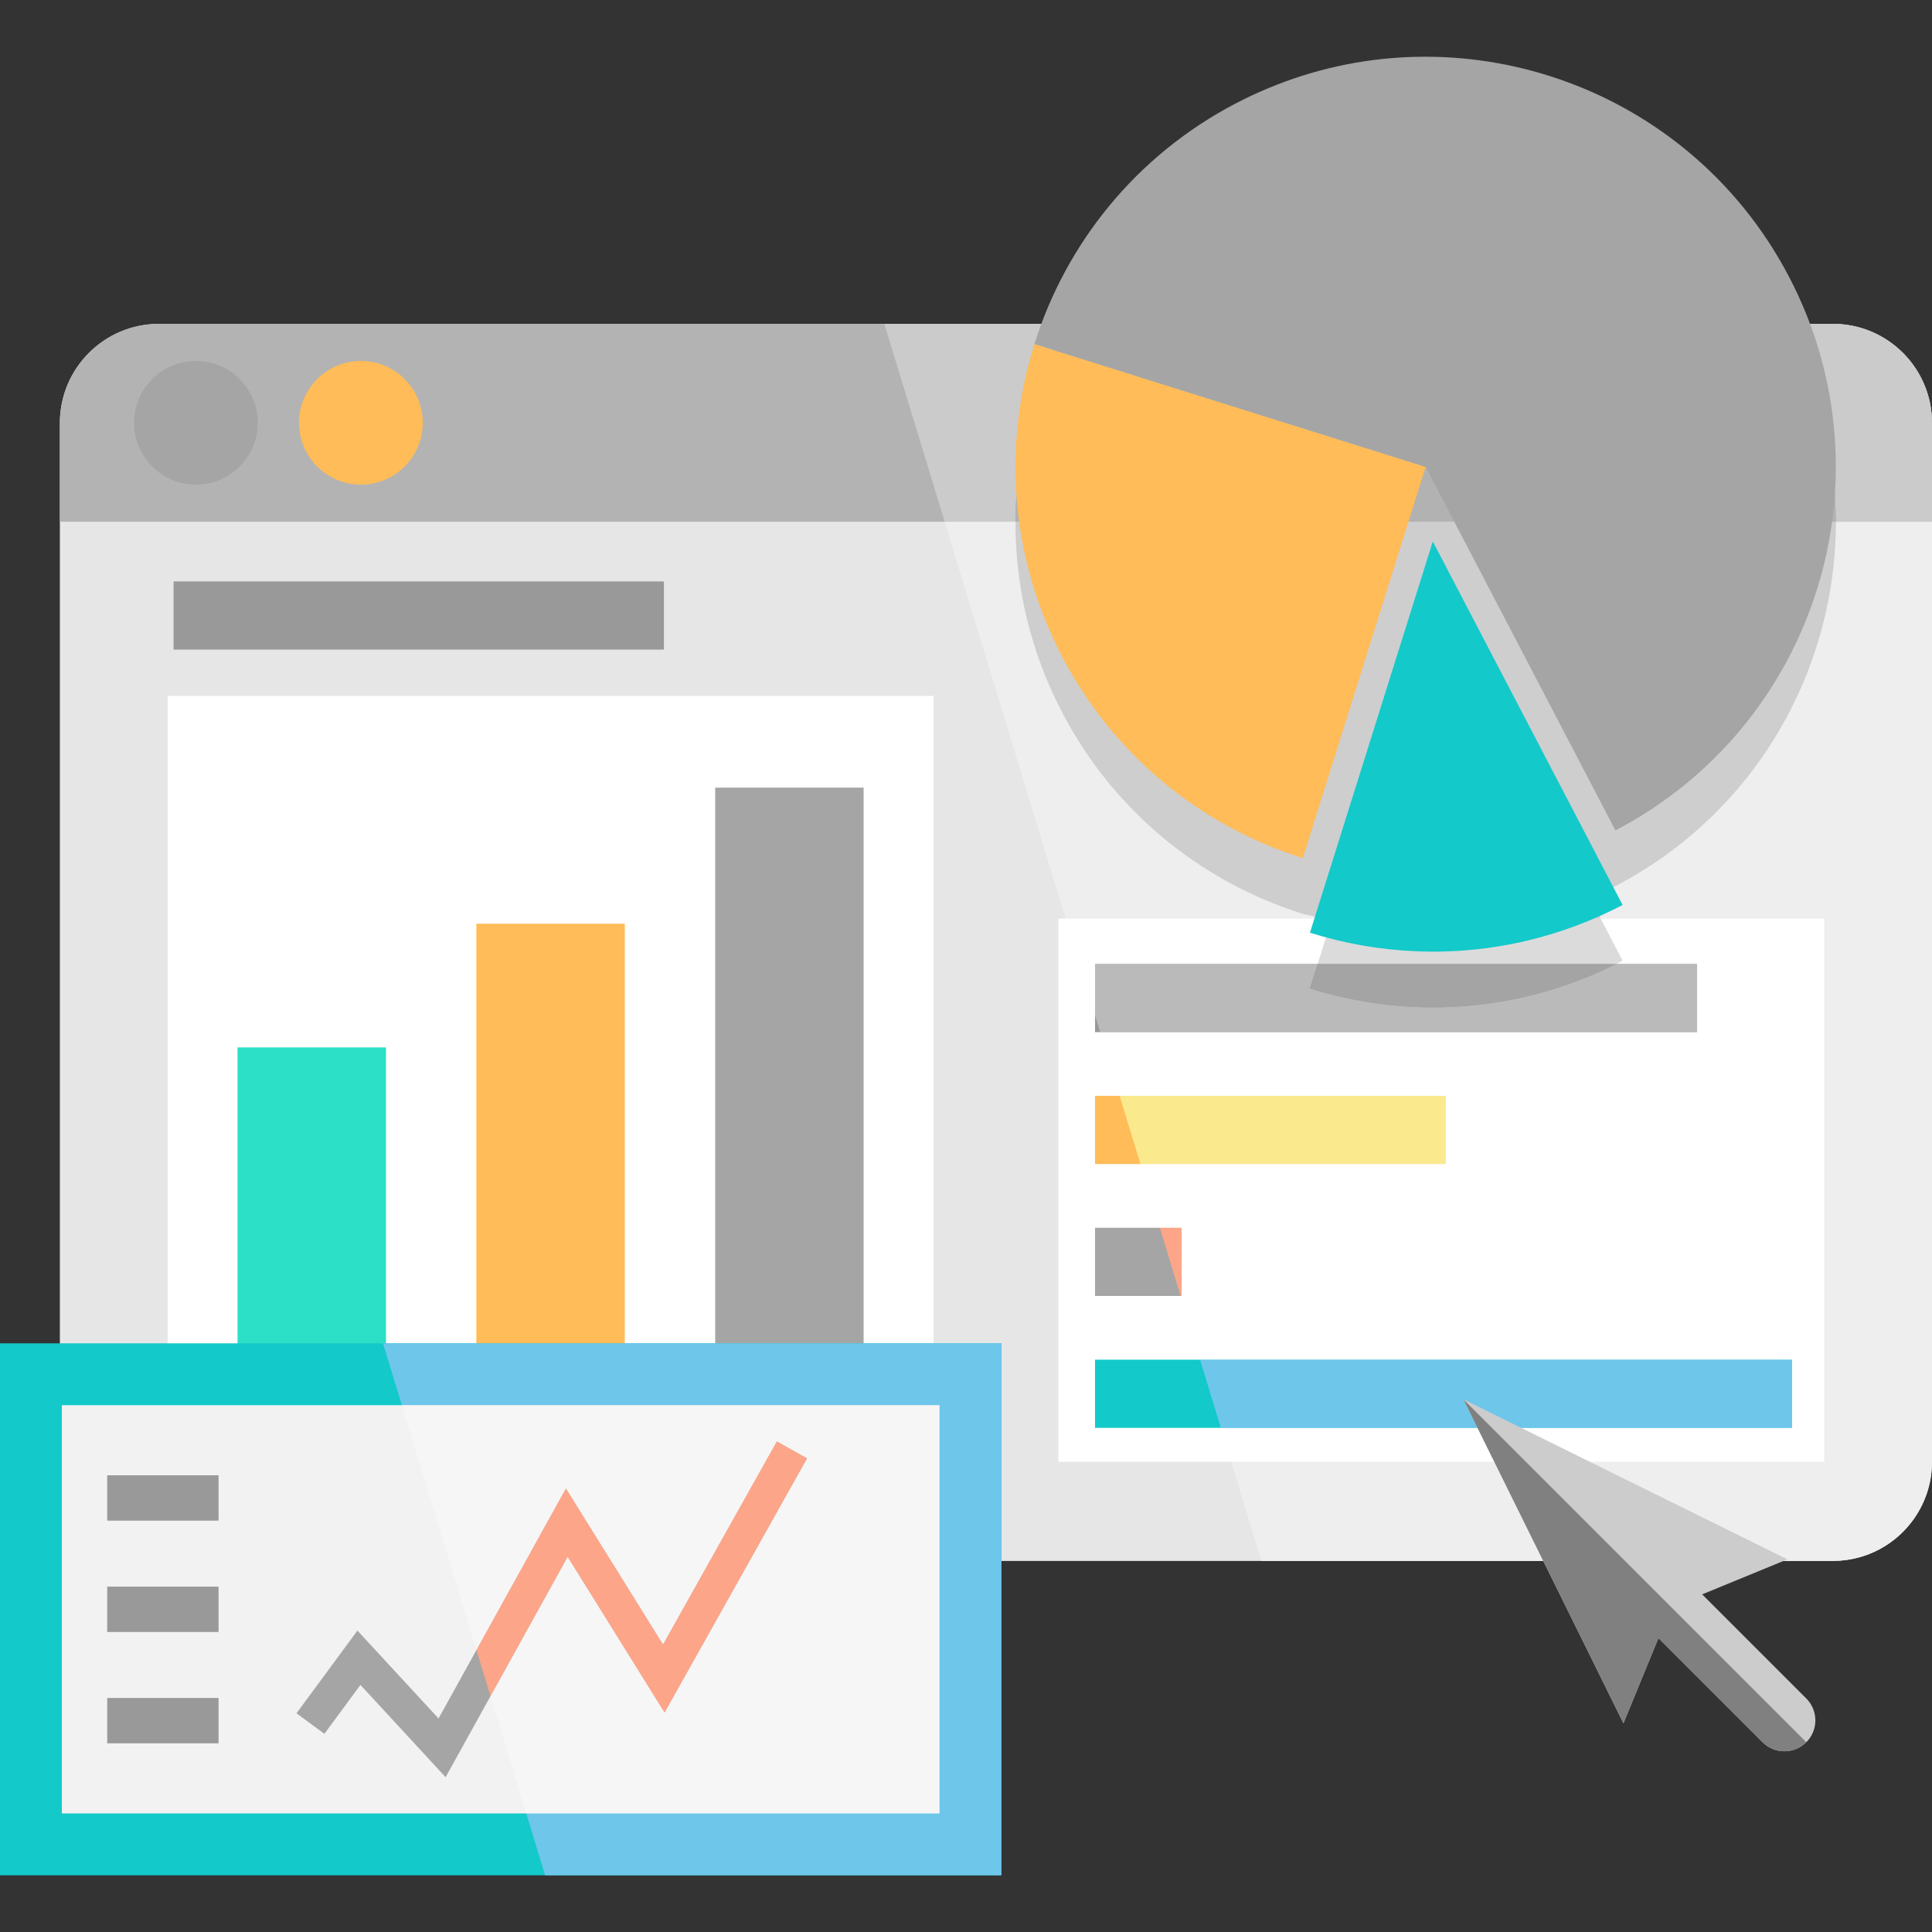  <svg version="1.1" id="Layer_1" xmlns="http://www.w3.org/2000/svg"
                  xmlns:xlink="http://www.w3.org/1999/xlink" x="0px" y="0px" viewBox="0 0 468.52 468.52"
                  style="enable-background: new 0 0 468.52 468.52" xml:space="preserve">
                  <rect x="0" y="0" width="468.52" height="468.52" fill="#333333" stroke="none"/>
                  <g>
                    <path style="fill: #e6e6e6" d="M468.52,102.595v251.88c0,11.14-7.571,20.52-17.86,23.25c-1.98,0.531-4.06,0.81-6.2,0.81H38.58
              c-13.29,0-24.061-10.77-24.061-24.06v-251.88c0-13.29,10.771-24.06,24.061-24.06h405.88c2.14,0,4.22,0.28,6.2,0.81
              C460.949,82.075,468.52,91.455,468.52,102.595" />
                    <path style="fill: #b3b3b3" d="M468.518,102.591v23.94h-454v-23.94c0-13.29,10.771-24.06,24.06-24.06h405.88
              C457.747,78.532,468.518,89.302,468.518,102.591" />
                    <rect x="42.099" y="141.002" style="fill: #999999" width="118.901" height="16.532" />
                    <polyline style="fill: #ffffff"
                      points="442.383,222.765 256.652,222.765 256.652,354.496 442.383,354.496 442.383,222.765 	" />
                    <polyline style="fill: #13c9ca"
                      points="434.552,329.733 265.552,329.733 265.552,346.265 434.552,346.265 434.552,329.733 	" />
                    <polyline style="fill: #a5a5a5"
                      points="286.552,297.744 265.552,297.744 265.552,314.276 286.552,314.276 286.552,297.744 	" />
                    <polyline style="fill: #ffbc58"
                      points="350.552,265.754 265.552,265.754 265.552,282.286 350.552,282.286 350.552,265.754 	" />
                    <polyline style="fill: #999999"
                      points="411.552,233.765 265.552,233.765 265.552,250.297 411.552,250.297 411.552,233.765 	" />
                    <circle style="fill: #a5a5a5" cx="47.517" cy="102.532" r="15" />
                    <circle style="fill: #ffbc58" cx="87.517" cy="102.532" r="15" />
                    <path style="fill: #eeeeee" d="M463.696,88.139c3.027,4.024,4.822,9.029,4.822,14.453v23.94h-23.321
              c0.04,35.899-19.42,70.584-53.444,88.347c-2.102,0.921-4.223,1.779-6.365,2.574l2.774,5.313h54.222v131.731H298.563l7.326,24.038
              h138.57c2.14,0,4.22-0.28,6.2-0.81c10.29-2.73,17.86-12.11,17.86-23.25v-251.88C468.52,97.17,466.725,92.164,463.696,88.139
               M463.657,88.088c0.012,0.016,0.023,0.031,0.036,0.047C463.681,88.12,463.669,88.103,463.657,88.088 M463.621,88.04
              c0.008,0.01,0.015,0.02,0.023,0.03C463.636,88.06,463.629,88.05,463.621,88.04 M463.59,87.999c0.003,0.004,0.006,0.008,0.009,0.012
              C463.596,88.007,463.593,88.003,463.59,87.999" />
                    <path style="fill: #cbcbcb" d="M444.46,78.535h-11.739c0.396,0.716,0.784,1.437,1.165,2.167c7.655,14.662,11.293,30.36,11.31,45.83
              h23.321v-23.94c0-5.424-1.795-10.429-4.822-14.453l0,0c-0.001-0.001-0.002-0.002-0.003-0.003l0,0
              c-0.012-0.016-0.023-0.031-0.036-0.047l0,0c-0.005-0.006-0.009-0.012-0.014-0.018l0,0c-0.008-0.01-0.015-0.02-0.023-0.03l0,0
              c-0.007-0.01-0.014-0.019-0.022-0.029l0,0c-0.003-0.004-0.006-0.008-0.009-0.012l0,0c-3.187-4.171-7.708-7.269-12.93-8.654
              C448.68,78.815,446.6,78.535,444.46,78.535" />
                    <path style="fill: #ffffff" d="M442.383,222.765h-54.222l5.326,10.202c-0.519,0.271-1.04,0.537-1.561,0.798h19.626v16.532H266.807
              l4.711,15.457h79.034v16.532h-73.996l4.711,15.458h5.285v16.532h-0.246l4.711,15.457h143.536v16.532H296.055l2.509,8.231h143.819
              V222.765" />
                    <polyline style="fill: #6ec6eb"
                      points="434.552,329.733 291.016,329.733 296.055,346.265 434.552,346.265 434.552,329.733 	" />
                    <polyline style="fill: #fda589"
                      points="286.552,297.744 281.267,297.744 286.306,314.276 286.552,314.276 286.552,297.744 	" />
                    <polyline style="fill: #fbe98e"
                      points="350.552,265.754 271.518,265.754 276.556,282.286 350.552,282.286 350.552,265.754 	" />
                    <path style="fill: #eeeeee" d="M246.265,126.531h-17.178l29.329,96.234h62.908c-1.465-0.282-2.926-0.591-4.384-0.929l-1.001-0.232
              c-24.282-7.625-45.651-24.51-58.362-48.855C249.857,157.962,246.221,142.128,246.265,126.531" />
                    <path style="fill: #cbcbcb" d="M258.73,78.535h-44.27l14.628,47.996h17.178c0.028-10.08,1.594-20.062,4.587-29.594
              C252.852,90.569,255.489,84.4,258.73,78.535" />
                    <path style="fill: #ffffff" d="M321.324,222.765h-62.908l7.136,23.415v-12.415h53.983l3.362-10.708
              C322.373,222.963,321.848,222.866,321.324,222.765" />
                    <path style="fill: #bababa" d="M411.552,233.765h-19.626c-14.25,7.129-29.421,10.514-44.383,10.514
              c-10.173,0-20.251-1.566-29.869-4.586l1.861-5.928h-53.983v12.415l1.255,4.117h144.745V233.765" />
                    <path style="fill: #cecece"
                      d="M385.387,217.453c-6.196,2.3-12.551,4.073-18.994,5.313h21.767L385.387,217.453" />
                    <path style="fill: #dbdbdb"
                      d="M388.161,222.765h-21.767c-7.428,1.428-14.973,2.147-22.536,2.147
              c-6.999,0-14.015-0.616-20.959-1.855l-3.362,10.708h72.391c0.521-0.261,1.042-0.527,1.561-0.798L388.161,222.765" />
                    <path style="fill: #a4a4a4" d="M391.926,233.765h-72.391l-1.861,5.928c9.618,3.02,19.696,4.586,29.869,4.586
              C362.505,244.279,377.677,240.894,391.926,233.765" />
                    <path style="fill: #dbdbdb" d="M345.64,27.261c-15.507,0-31.24,3.637-45.936,11.309c-17.955,9.374-31.855,23.466-40.973,39.961
              h173.987c-12.828-23.18-33.641-39.288-57.199-46.682C365.898,28.829,355.817,27.261,345.64,27.261" />
                    <polyline style="fill: #9f9f9f"
                      points="432.719,78.532 258.732,78.532 258.73,78.535 432.721,78.535 432.719,78.532 	" />
                    <path style="fill: #cecece"
                      d="M445.196,126.531H246.265c-0.044,15.597,3.592,31.43,11.312,46.218
              c12.711,24.345,34.08,41.23,58.362,48.855l1.001,0.232c1.458,0.338,2.919,0.647,4.384,0.929h45.069
              c6.443-1.239,12.797-3.012,18.994-5.313c2.142-0.795,4.263-1.653,6.365-2.574C425.776,197.115,445.237,162.431,445.196,126.531" />
                    <path style="fill: #b2b2b2" d="M432.721,78.535H258.73c-3.241,5.865-5.878,12.033-7.878,18.402
              c-2.993,9.532-4.559,19.515-4.587,29.594h198.931c-0.017-15.469-3.656-31.168-11.31-45.83
              C433.505,79.972,433.117,79.251,432.721,78.535" />
                    <path style="fill: #dbdbdb" d="M366.393,222.765h-45.069c0.524,0.101,1.049,0.198,1.574,0.292
              c6.945,1.239,13.96,1.855,20.959,1.855C351.42,224.912,358.965,224.193,366.393,222.765" />
                    <path style="fill: #ffbc58" d="M345.73,113.225l-5.24,16.69l-24.55,78.18c-24.28-7.62-45.65-24.51-58.36-48.85
              c-12.71-24.35-14.35-51.53-6.73-75.81l83.46,26.2L345.73,113.225z" />
                    <path style="fill: #13c9ca" d="M393.49,219.465c-7.48,3.9-15.23,6.76-23.08,8.63c-17.7,4.21-35.91,3.38-52.74-1.91l26.47-84.29
              l3.32-10.59L393.49,219.465z" />
                    <path style="fill: #a5a5a5" d="M391.75,201.375l-46.02-88.15l-11.42-3.59l-83.46-26.2c7.63-24.29,24.51-45.66,48.85-58.37
              c2.55-1.33,5.12-2.54,7.73-3.62c22.27-9.33,46.35-9.93,68.09-3.1c24.29,7.62,45.66,24.5,58.37,48.85
              C459.3,115.885,440.44,175.955,391.75,201.375z" />
                    <polyline style="fill: #ffffff"
                      points="226.383,168.765 40.652,168.765 40.652,354.496 226.383,354.496 226.383,168.765 	" />
                    <polyline style="fill: #2be0c6"
                      points="93.6,254.001 57.602,254.001 57.602,343.996 93.6,343.996 93.6,254.001 	" />
                    <polyline style="fill: #ffbc58"
                      points="151.517,224.002 115.518,224.002 115.518,343.996 151.517,343.996 151.517,224.002 	" />
                    <polyline style="fill: #a5a5a5"
                      points="209.432,191.004 173.435,191.004 173.435,343.996 209.432,343.996 209.432,191.004 	" />
                    <polyline style="fill: #13c9ca"
                      points="242.83,325.765 242.83,454.765 0,454.765 0,325.765 242.83,325.765 	" />
                    <polyline style="fill: #f2f2f2"
                      points="15,439.765 15,340.765 227.826,340.765 227.826,439.765 15,439.765 	" />
                    <polyline style="fill: #a5a5a5"
                      points="108.064,430.978 87.408,408.6 78.664,420.466 71.9,415.483 86.68,395.426 106.349,416.734
              137.239,360.959 160.785,398.8 188.393,349.552 195.722,353.66 161.162,415.307 137.661,377.538 108.064,430.978 	" />
                    <rect x="26" y="357.765" style="fill: #999999" width="27" height="11" />
                    <rect x="26" y="384.765" style="fill: #999999" width="27" height="11" />
                    <rect x="26" y="411.765" style="fill: #999999" width="27" height="11" />
                    <polyline style="fill: #6ec6eb" points="242.83,325.765 209.432,325.765 173.435,325.765 151.517,325.765 115.518,325.765
              93.6,325.765 92.88,325.765 97.451,340.765 227.826,340.765 227.826,439.765 127.619,439.765 132.19,454.765 242.83,454.765
              242.83,325.765 	" />
                    <polyline style="fill: #f6f6f6" points="227.826,340.765 97.451,340.765 115.542,400.135 137.239,360.959 160.785,398.8
              188.393,349.552 195.722,353.66 161.162,415.307 137.661,377.538 118.951,411.32 127.619,439.765 227.826,439.765 227.826,340.765
                  " />
                    <polyline style="fill: #fda589" points="188.393,349.552 160.785,398.8 137.239,360.959 115.542,400.135 118.951,411.32
              137.661,377.538 161.162,415.307 195.722,353.66 188.393,349.552 	" />
                    <path style="fill: #cccccc"
                      d="M393.695,417.909l8.485-20.662l25.251,25.251c1.464,1.464,3.387,2.199,5.303,2.192
              c1.923,0,3.84-0.728,5.303-2.192c2.934-2.934,2.927-7.679,0-10.607l-25.251-25.251l20.669-8.492l-78.559-38.792L393.695,417.909z" />
                    <path style="fill: #808080" d="M393.695,417.909l8.485-20.662l25.251,25.251c1.464,1.464,3.387,2.199,5.303,2.192
              c1.923,0,3.84-0.728,5.303-2.192l-83.142-83.142L393.695,417.909z" />
                  </g>
                </svg>